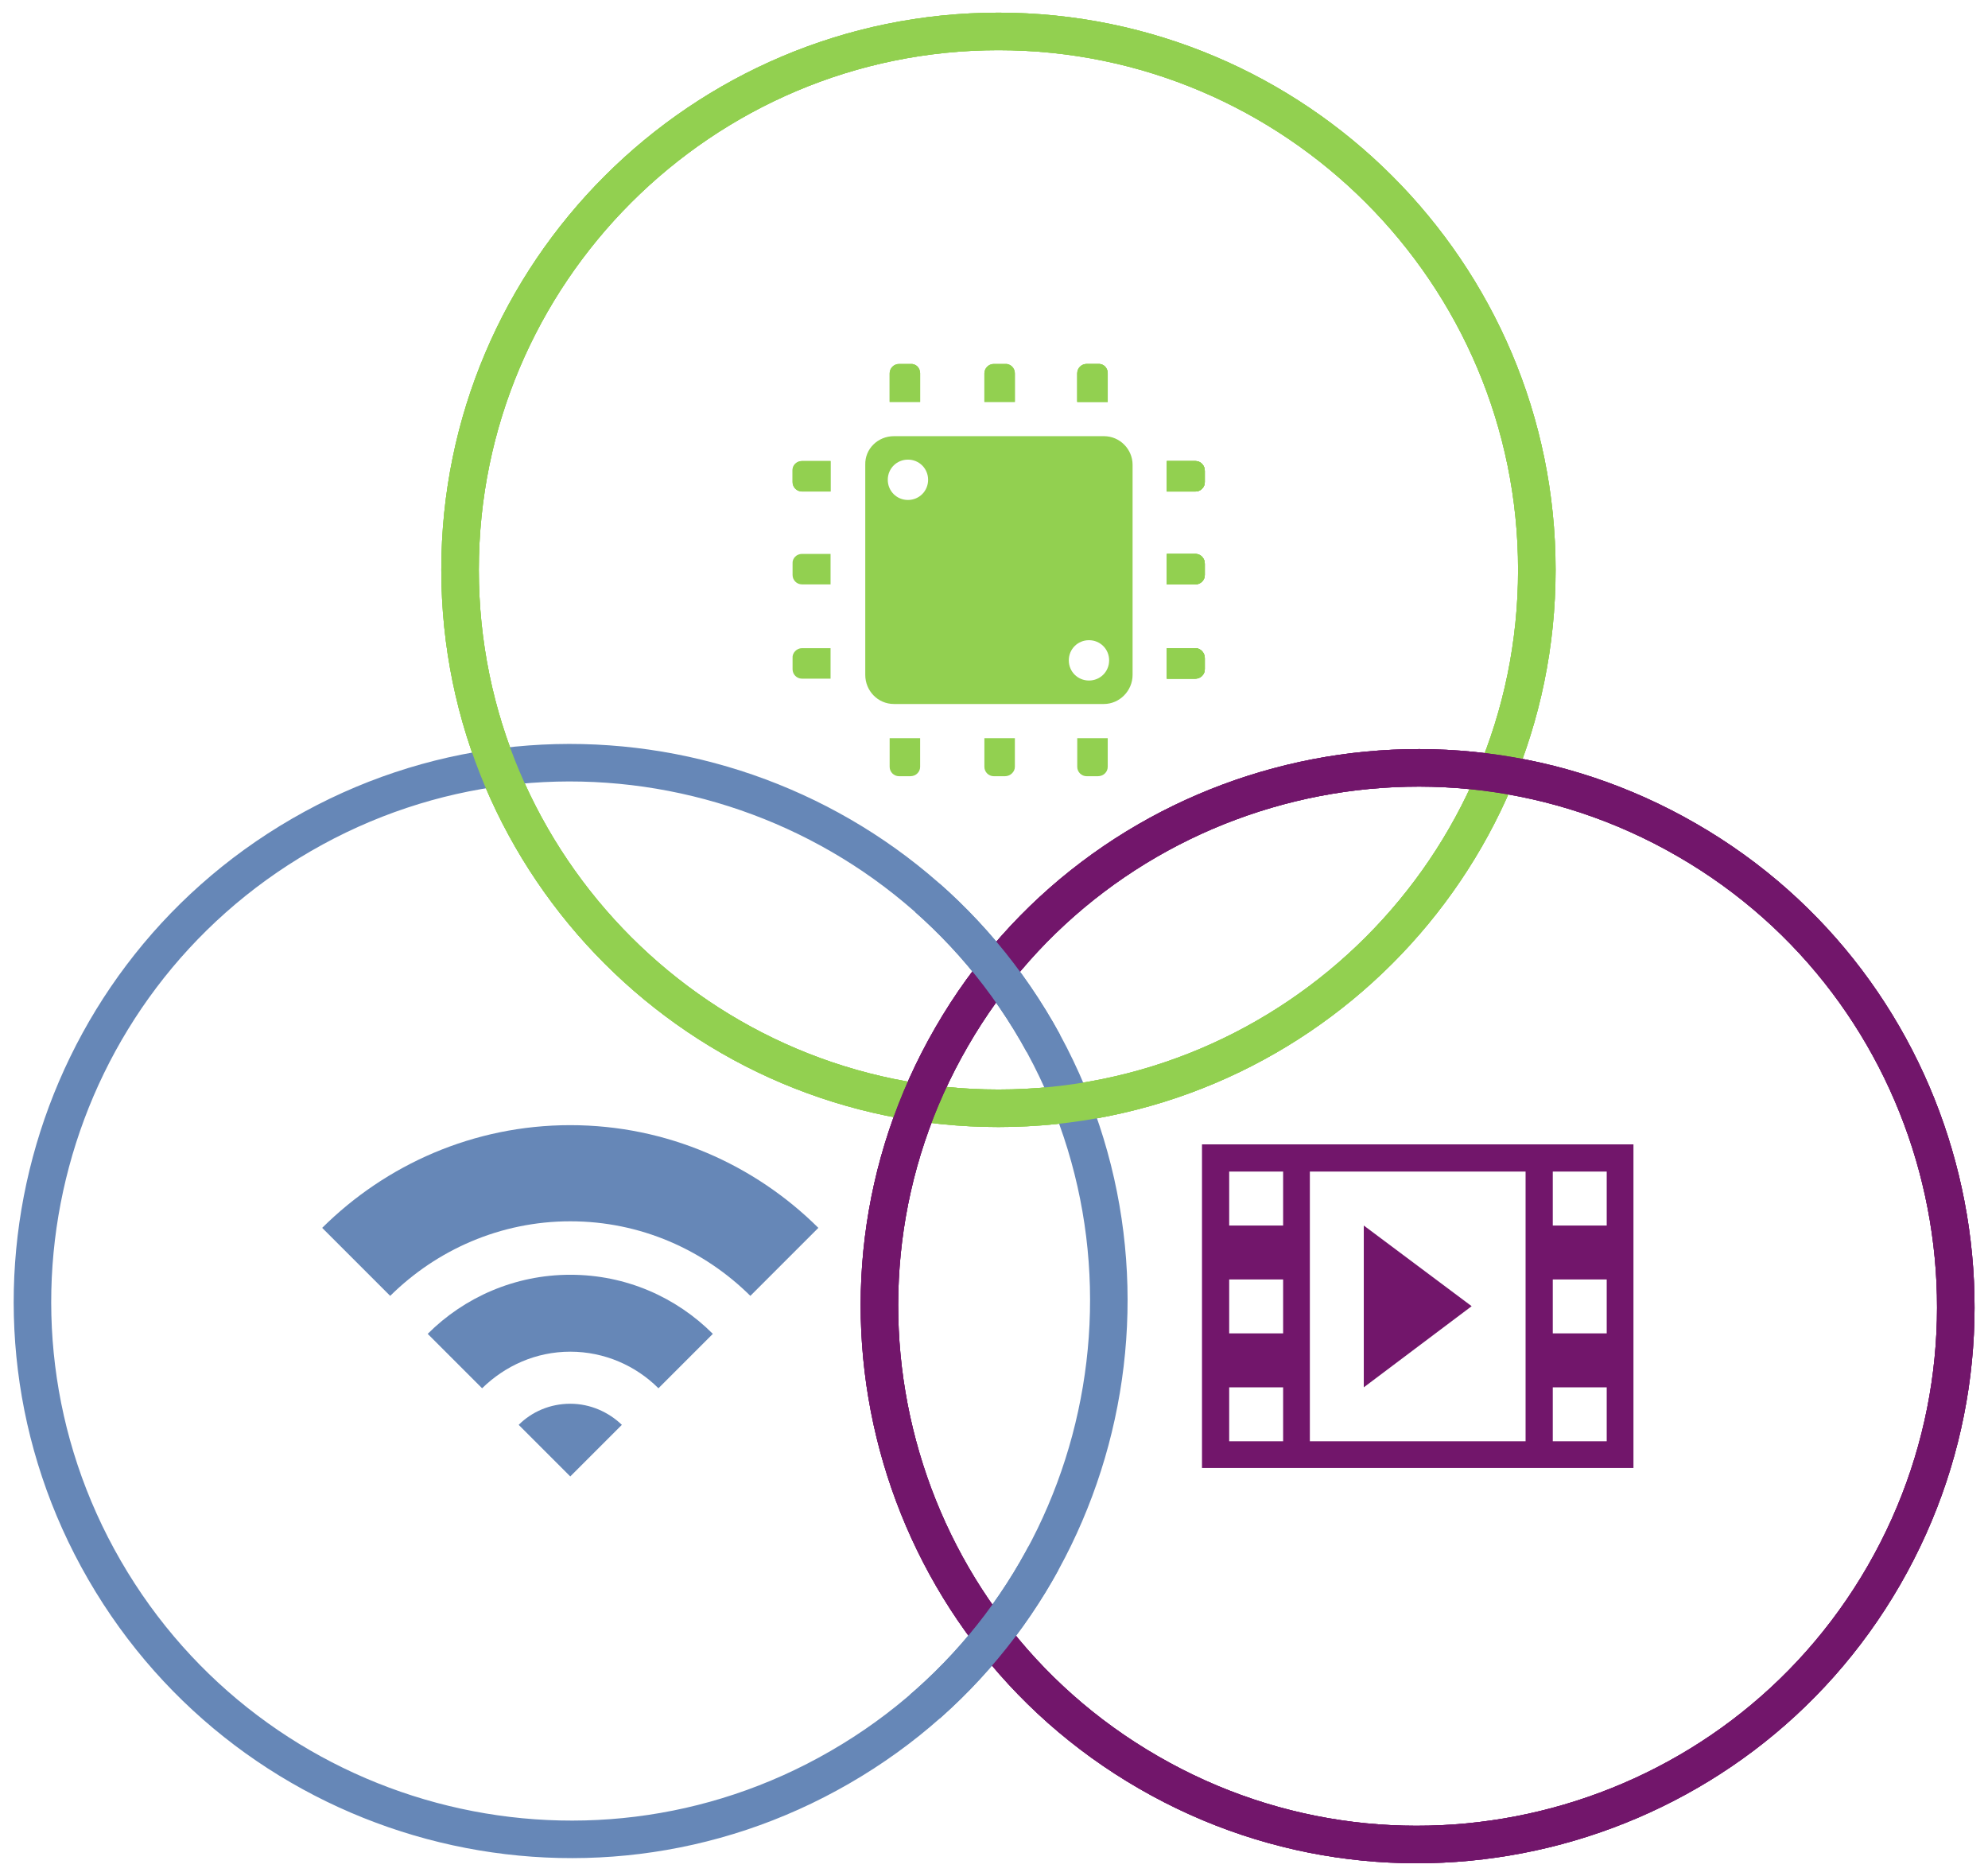 <svg xmlns="http://www.w3.org/2000/svg" xmlns:xlink="http://www.w3.org/1999/xlink" id="Layer_1" x="0" y="0" enable-background="new 0 0 423.9 400" version="1.1" viewBox="0 0 423.9 400" xml:space="preserve"><switch><g><path fill="none" stroke="#72166B" stroke-width="8" d="M202.9,221.1c-31.7,54.8-12.8,125.2,42,156.8 c54.8,31.7,125.2,12.8,156.8-42s12.8-125.2-42-156.8C304.9,147.4,234.5,166.3,202.9,221.1z"/><g><path id="XMLID_120_" fill="#92D050" fill-rule="evenodd" d="M171,98.3h6.1v6.5H171c-1.1,0-2-0.9-2-2v-2.4 C168.9,99.2,169.9,98.3,171,98.3" clip-rule="evenodd"/><path id="XMLID_119_" fill="#92D050" fill-rule="evenodd" d="M171,118.1h6.1v6.5H171c-1.1,0-2-0.9-2-2v-2.4 C168.9,119,169.9,118.1,171,118.1" clip-rule="evenodd"/><path id="XMLID_118_" fill="#92D050" fill-rule="evenodd" d="M171,138.2h6.1v6.5H171c-1.1,0-2-0.9-2-2v-2.4 C168.9,139.2,169.9,138.2,171,138.2" clip-rule="evenodd"/><path id="XMLID_117_" fill="#92D050" fill-rule="evenodd" d="M254.9,98.3h-6.1v6.5h6.1c1.1,0,2-0.9,2-2v-2.4 C256.9,99.2,256,98.3,254.9,98.3" clip-rule="evenodd"/><path id="XMLID_116_" fill="#92D050" fill-rule="evenodd" d="M254.9,118.1h-6.1v6.5h6.1c1.1,0,2-0.9,2-2 v-2.4C256.9,119,256,118.1,254.9,118.1" clip-rule="evenodd"/><path id="XMLID_115_" fill="#92D050" fill-rule="evenodd" d="M254.9,138.2h-6.1v6.5h6.1c1.1,0,2-0.9,2-2 v-2.4C256.9,139.2,256,138.2,254.9,138.2" clip-rule="evenodd"/><path id="XMLID_114_" fill="#92D050" fill-rule="evenodd" d="M236.2,79.6v6.1h-6.5v-6.1c0-1.1,0.9-2,2-2h2.4 C235.3,77.5,236.2,78.4,236.2,79.6" clip-rule="evenodd"/><path id="XMLID_113_" fill="#92D050" fill-rule="evenodd" d="M216.4,79.6v6.1h-6.5v-6.1c0-1.1,0.9-2,2-2h2.4 C215.4,77.5,216.4,78.4,216.4,79.6" clip-rule="evenodd"/><path id="XMLID_112_" fill="#92D050" fill-rule="evenodd" d="M196.2,79.6v6.1h-6.5v-6.1c0-1.1,0.9-2,2-2h2.4 C195.3,77.5,196.2,78.4,196.2,79.6" clip-rule="evenodd"/><path id="XMLID_111_" fill="#92D050" fill-rule="evenodd" d="M236.2,163.5v-6.1h-6.5v6.1c0,1.1,0.9,2,2,2 h2.4C235.3,165.5,236.2,164.6,236.2,163.5" clip-rule="evenodd"/><path id="XMLID_110_" fill="#92D050" fill-rule="evenodd" d="M216.4,163.5v-6.1h-6.5v6.1c0,1.1,0.9,2,2,2 h2.4C215.4,165.5,216.4,164.6,216.4,163.5" clip-rule="evenodd"/><path id="XMLID_109_" fill="#92D050" fill-rule="evenodd" d="M196.2,163.5v-6.1h-6.5v6.1c0,1.1,0.9,2,2,2 h2.4C195.3,165.5,196.2,164.6,196.2,163.5" clip-rule="evenodd"/><path id="XMLID_108_" fill="#92D050" fill-rule="evenodd" d="M254.9,98.3h-6.1v6.5h6.1c1.1,0,2-0.9,2-2v-2.4 C256.9,99.2,256,98.3,254.9,98.3" clip-rule="evenodd"/><path id="XMLID_89_" fill="#92D050" fill-rule="evenodd" d="M254.9,118.1h-6.1v6.5h6.1c1.1,0,2-0.9,2-2v-2.4 C256.9,119,256,118.1,254.9,118.1" clip-rule="evenodd"/><path id="XMLID_88_" fill="#92D050" fill-rule="evenodd" d="M254.9,138.2h-6.1v6.5h6.1c1.1,0,2-0.9,2-2v-2.4 C256.9,139.2,256,138.2,254.9,138.2" clip-rule="evenodd"/><path id="XMLID_87_" fill="#92D050" fill-rule="evenodd" d="M236.2,79.6v6.1h-6.5v-6.1c0-1.1,0.9-2,2-2h2.4 C235.3,77.5,236.2,78.4,236.2,79.6" clip-rule="evenodd"/><path id="XMLID_86_" fill="#92D050" fill-rule="evenodd" d="M254.9,98.3h-6.1v6.5h6.1c1.1,0,2-0.9,2-2v-2.4 C256.9,99.2,256,98.3,254.9,98.3" clip-rule="evenodd"/><path id="XMLID_85_" fill="#92D050" fill-rule="evenodd" d="M254.9,118.1h-6.1v6.5h6.1c1.1,0,2-0.9,2-2v-2.4 C256.9,119,256,118.1,254.9,118.1" clip-rule="evenodd"/><path id="XMLID_84_" fill="#92D050" fill-rule="evenodd" d="M254.9,138.2h-6.1v6.5h6.1c1.1,0,2-0.9,2-2v-2.4 C256.9,139.2,256,138.2,254.9,138.2" clip-rule="evenodd"/><path id="XMLID_83_" fill="#92D050" fill-rule="evenodd" d="M171,98.3h6.1v6.5H171c-1.1,0-2-0.9-2-2v-2.4 C168.9,99.2,169.9,98.3,171,98.3" clip-rule="evenodd"/><path id="XMLID_82_" fill="#92D050" fill-rule="evenodd" d="M216.4,79.6v6.1h-6.5v-6.1c0-1.1,0.9-2,2-2h2.4 C215.4,77.5,216.4,78.4,216.4,79.6" clip-rule="evenodd"/><path id="XMLID_81_" fill="#92D050" fill-rule="evenodd" d="M196.2,79.6v6.1h-6.5v-6.1c0-1.1,0.9-2,2-2h2.4 C195.3,77.5,196.2,78.4,196.2,79.6" clip-rule="evenodd"/><path id="XMLID_80_" fill="#92D050" fill-rule="evenodd" d="M236.2,79.6v6.1h-6.5v-6.1c0-1.1,0.9-2,2-2h2.4 C235.3,77.5,236.2,78.4,236.2,79.6" clip-rule="evenodd"/><path id="XMLID_79_" fill="#92D050" fill-rule="evenodd" d="M254.9,98.3h-6.1v6.5h6.1c1.1,0,2-0.9,2-2v-2.4 C256.9,99.2,256,98.3,254.9,98.3" clip-rule="evenodd"/><path id="XMLID_78_" fill="#92D050" fill-rule="evenodd" d="M254.9,118.1h-6.1v6.5h6.1c1.1,0,2-0.9,2-2v-2.4 C256.9,119,256,118.1,254.9,118.1" clip-rule="evenodd"/><path id="XMLID_77_" fill="#92D050" fill-rule="evenodd" d="M254.9,138.2h-6.1v6.5h6.1c1.1,0,2-0.9,2-2v-2.4 C256.9,139.2,256,138.2,254.9,138.2" clip-rule="evenodd"/><path fill="#92D050" fill-rule="evenodd" d="M190.6,93h44.8c3.4,0,6.1,2.8,6.1,6.1v44.8 c0,3.4-2.8,6.2-6.1,6.2h-44.8c-3.4,0-6.1-2.8-6.1-6.2V99.1C184.4,95.7,187.2,93,190.6,93 M193.6,98c-2.4,0-4.3,1.9-4.3,4.3 c0,2.4,1.9,4.3,4.3,4.3c2.4,0,4.3-1.9,4.3-4.3C197.9,99.9,196,98,193.6,98 M232.2,136.5c-2.4,0-4.3,1.9-4.3,4.3 c0,2.4,1.9,4.3,4.3,4.3s4.3-1.9,4.3-4.3C236.5,138.4,234.6,136.5,232.2,136.5" clip-rule="evenodd"/></g><path id="XMLID_133_" fill="none" stroke="#92D050" stroke-width="8" d="M212.9,236.3c63.3,0,114.8-51.5,114.8-114.8 c0-63.3-51.5-114.8-114.8-114.8S98.1,58.2,98.1,121.5C98.1,184.8,149.6,236.3,212.9,236.3z"/><path fill="none" stroke="#92D050" stroke-width="8" d="M212.9,236.3c63.3,0,114.8-51.5,114.8-114.8 c0-63.3-51.5-114.8-114.8-114.8S98.1,58.2,98.1,121.5C98.1,184.8,149.6,236.3,212.9,236.3z"/><path fill="none" stroke="#6687B7" stroke-width="8" d="M221.1,220c-31.7-54.8-102-73.7-156.8-42c-54.8,31.7-73.7,102-42,156.8 s102,73.7,156.8,42C233.9,345.2,252.7,274.8,221.1,220z"/><g><path id="XMLID_132_" fill="#6687B7" d="M121.6,288.2c7.3,0,14,3,18.8,7.8l11.6-11.6c-7.8-7.8-18.5-12.6-30.4-12.6 c-11.8,0-22.6,4.8-30.4,12.6l11.6,11.6C107.7,291.2,114.3,288.2,121.6,288.2"/><path id="XMLID_131_" fill="#6687B7" d="M121.6,299.3c-4.3,0-8.2,1.7-11,4.5l11,11l11-11C129.8,301.1,125.9,299.3,121.6,299.3"/><path id="XMLID_130_" fill="#6687B7" d="M121.6,260.4c15,0,28.5,6.1,38.4,15.9l14.5-14.5c-13.6-13.5-32.3-21.9-52.9-21.9 s-39.3,8.4-52.9,21.9l14.5,14.5C93.1,266.5,106.7,260.4,121.6,260.4"/></g><path fill="#72166B" d="M290.8,295.8l23-17.3l-23-17.2V295.8z M262.1,295.8h11.5v11.5h-11.5V295.8z M331.1,295.8h11.5v11.5h-11.5 V295.8z M262.1,272.8h11.5v11.5h-11.5V272.8z M331.1,272.8h11.5v11.5h-11.5V272.8z M262.1,249.8h11.5v11.5h-11.5V249.8z M279.3,249.8h46v57.5h-46V249.8z M331.1,249.8h11.5v11.5h-11.5V249.8z M256.3,313h92v-69h-92V313z"/><path fill="none" stroke="#92D050" stroke-width="8" d="M212.9,236.3c63.3,0,114.8-51.5,114.8-114.8 c0-63.3-51.5-114.8-114.8-114.8S98.1,58.2,98.1,121.5C98.1,184.8,149.6,236.3,212.9,236.3z"/><path fill="none" stroke="#72166B" stroke-width="8" d="M202.9,221.1c-31.7,54.8-12.8,125.2,42,156.8 c54.8,31.7,125.2,12.8,156.8-42s12.8-125.2-42-156.8C304.9,147.4,234.5,166.3,202.9,221.1z"/><path fill="none" stroke="#72166B" stroke-width="8" d="M202.9,221.1c-31.7,54.8-12.8,125.2,42,156.8 c54.8,31.7,125.2,12.8,156.8-42s12.8-125.2-42-156.8C304.9,147.4,234.5,166.3,202.9,221.1z"/><g><defs><circle id="SVGID_1_" cx="209.8" cy="348" r="20.6"/></defs><clipPath id="SVGID_2_"><use overflow="visible" xlink:href="#SVGID_1_"/></clipPath><path fill="none" stroke="#6687B7" stroke-width="8" d="M221.1,220c-31.7-54.8-102-73.7-156.8-42 c-54.8,31.7-73.7,102-42,156.8s102,73.7,156.8,42C233.9,345.2,252.7,274.8,221.1,220z" clip-path="url(#SVGID_2_)"/></g><circle cx="193.6" cy="236" r="20.6" fill="none"/><g><defs><circle id="SVGID_3_" cx="213.1" cy="204.6" r="20.6"/></defs><clipPath id="SVGID_4_"><use overflow="visible" xlink:href="#SVGID_3_"/></clipPath><path fill="none" stroke="#6687B7" stroke-width="8" d="M221.1,220c-31.7-54.8-102-73.7-156.8-42 c-54.8,31.7-73.7,102-42,156.8s102,73.7,156.8,42C233.9,345.2,252.7,274.8,221.1,220z" clip-path="url(#SVGID_4_)"/></g></g></switch></svg>